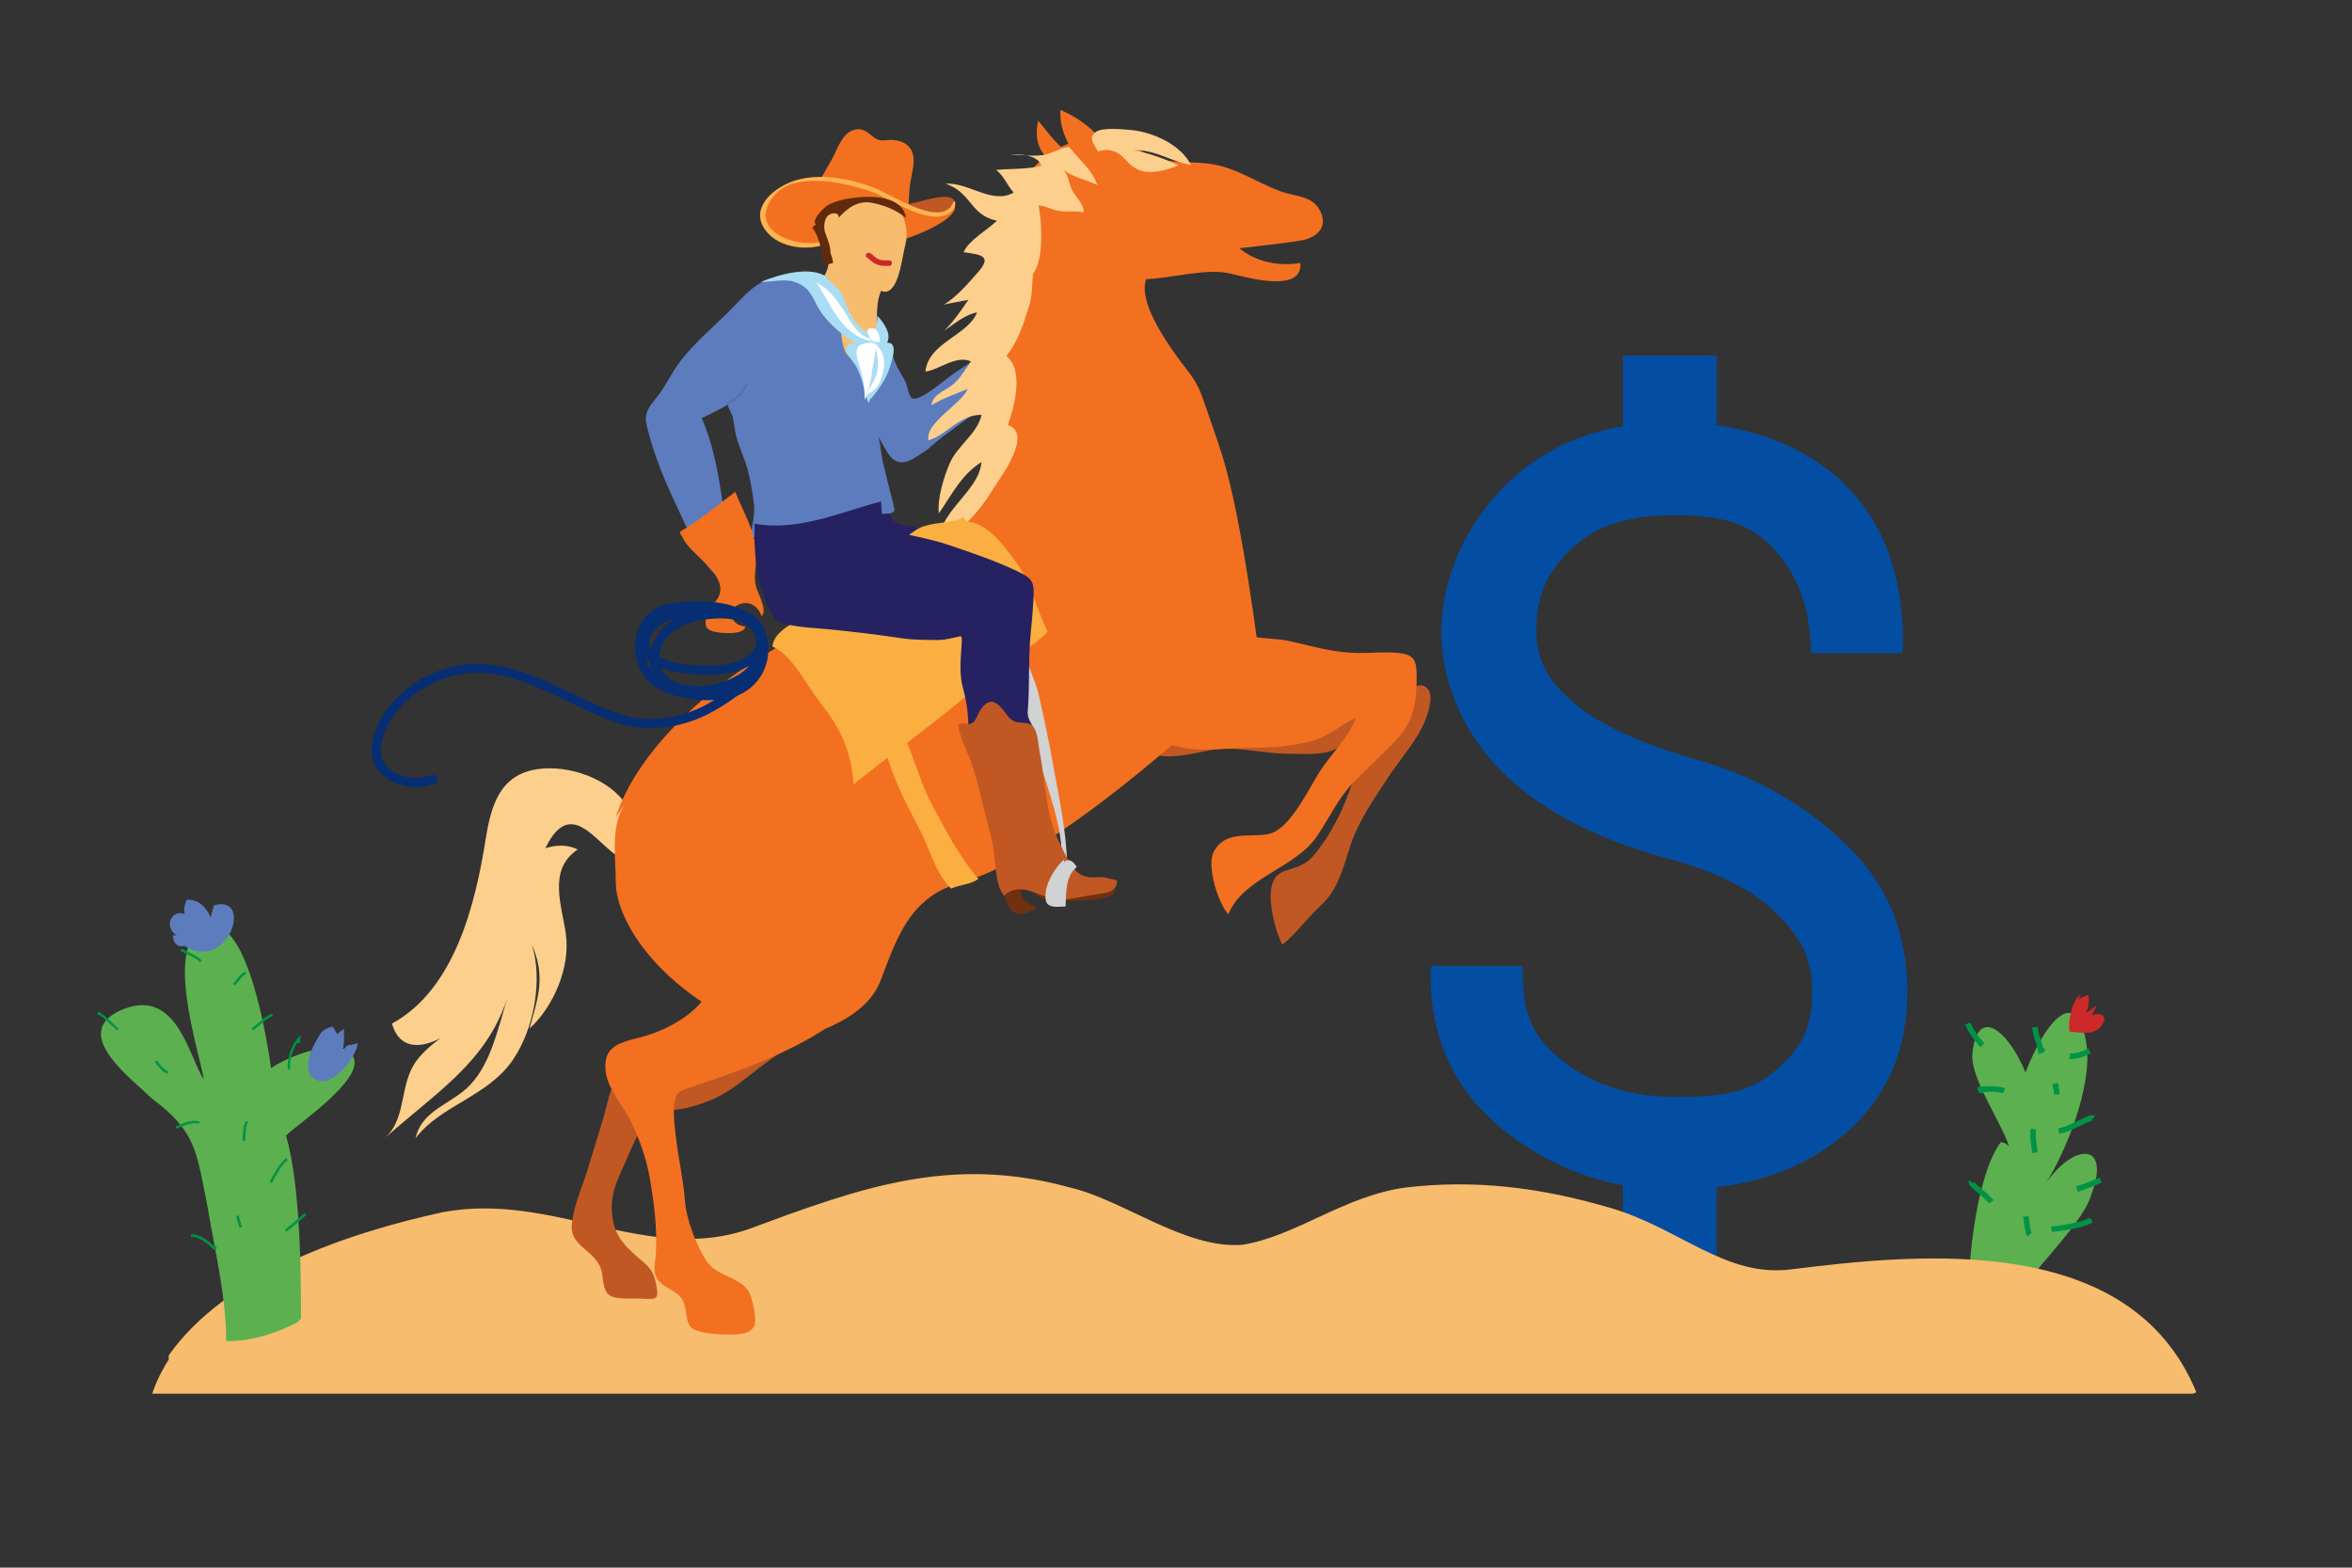 <?xml version="1.0" encoding="utf-8"?>
<!-- Generator: Adobe Illustrator 24.1.2, SVG Export Plug-In . SVG Version: 6.00 Build 0)  -->
<svg version="1.1" id="Слой_1" xmlns="http://www.w3.org/2000/svg" xmlns:xlink="http://www.w3.org/1999/xlink" x="0px" y="0px"
	 viewBox="0 0 425.2 283.46" style="enable-background:new 0 0 425.2 283.46;" xml:space="preserve">
<rect x="0" y="0" width="425.2" height="283.46" fill="#333333" stroke="none"/>
<style type="text/css">
	.st0{fill:#5CB050;}
	.st1{fill:#034EA2;}
	.st2{fill:#F7BC6D;}
	.st3{fill:#FCCF8C;}
	.st4{fill:#C15823;}
	.st5{fill:#262261;}
	.st6{fill:#F37021;}
	.st7{fill:#FFB452;}
	.st8{fill:#602B0D;}
	.st9{fill:none;stroke:#CC2929;stroke-linecap:round;stroke-miterlimit:10;}
	.st10{fill:none;}
	.st11{fill:#5D7CBE;}
	.st12{fill:#703111;}
	.st13{fill:#FAAF40;}
	.st14{fill:#D0D2D3;}
	.st15{fill:#A8DDF3;}
	.st16{fill:#FFFFFF;}
	.st17{fill:#072E72;}
	.st18{fill:#009345;}
	.st19{fill:none;stroke:#009345;stroke-miterlimit:10;}
	.st20{fill:#CC2929;}
</style>
<g>
	<g>
		<path class="st0" d="M355.8,235.4c0-7.41,1.48-22.96,5.92-28.88c0.74,0,1.48,0.74,1.48,0.74l0,0c-1.48-4.44-6.66-11.85-6.66-16.29
			c0.74-9.63,6.66-4.44,9.63,2.96c3.7-9.63,9.63-16.29,11.11-4.44c0.74,7.41-3.7,18.51-7.41,24.44c5.18-7.41,11.85-7.41,8.15,2.22
			c-1.48,5.18-11.11,14.07-14.07,19.25c-2.22-2.22-5.92-2.96-7.41-4.44"/>
	</g>
	<path class="st1" d="M335.13,154.12c-6.46-6.79-15.87-13.23-28.25-16.72c-10.27-2.94-17.7-6.35-22.27-10.24
		c-4.57-3.89-6.86-7.44-6.86-13.26c0-6.55,2.11-10.57,6.33-14.64c4.22-4.07,10.29-6.1,18.2-6.1c8.5,0,13.73,1.13,18.28,5.96
		c4.55,4.83,6.82,11.17,6.82,19h16.46l0.16-0.55c0.27-10.59-2.11-21.18-9.72-29.2c-5.98-6.3-14.38-10.12-23.94-11.47V64.29h-16.94
		v12.78c-7.97,1.35-14.73,4.59-20.28,9.76c-7.5,6.99-12.55,17-12.55,27.42c0,9.95,4.77,19.49,11.74,26.05
		c6.97,6.57,16.67,11.54,29.1,14.91c10.27,2.8,16.14,6.25,20.17,10.36c4.04,4.1,6.05,7.91,6.05,13.99c0,6.57-2.34,10.49-7.02,14.32
		c-4.68,3.84-9.74,4.46-17.76,4.46c-8.18,0-15.04-2.23-20.58-6.71c-5.54-4.46-7.02-8.4-7.02-16.97h-16.46l-0.16,0.55
		c-0.27,12.12,4.1,21.8,13.11,29.06c6.51,5.24,13.73,8.57,21.65,10.03v14.19h16.94v-13.81c9.09-1.08,16.73-4.18,22.86-9.36
		c7.75-6.55,11.62-15.21,11.62-25.98C344.82,169.33,341.59,160.91,335.13,154.12z"/>
	<g>
		<path class="st2" d="M397.06,251.75c-11.85-28.88-49.62-25.18-73.31-22.22c-11.85,1.48-19.99-7.41-32.58-11.11
			c-12.59-3.7-24.44-5.18-37.03-3.7c-11.11,1.48-19.99,8.89-29.62,10.37c-10.37,0.74-21.48-8.15-31.1-10.37
			c-21.48-5.92-37.77,0-57.76,7.41c-18.51,6.66-35.55-6.67-55.54-2.96c-17.03,3.7-39.25,11.11-49.62,25.92v0.74
			c-1.41,2.24-2.38,4.29-2.97,6.17h368.93C396.66,251.92,396.86,251.84,397.06,251.75z"/>
	</g>
	<g>
		<path class="st3" d="M113.34,145.72c-3.04-4.88-10.43-7.44-16.06-6.66c-6.97,0.96-8.52,6.68-9.49,12.74
			c-1.83,11.47-5.5,27.06-16.93,33.28c2.28,8.03,11.86,1.73,14.62-2.39c-2.95,3.57-7.39,5.39-10.13,9.04
			c-3.27,4.35-1.71,10.35-5.74,14.03c9.35-8.36,18.18-13.55,22.07-25.17c-1.55,5.06-2.87,11.44-6.56,15.45
			c-3.33,3.63-8.82,4.51-9.99,9.76c4.61-6.03,13.08-7.5,17.62-14.2c3.76-5.54,5.44-14.32,3.4-20.81c2.53,5.85,1.14,9.52-0.43,15.2
			c4.31-3.92,7.4-10.98,6.58-17.05c-0.69-5.17-3.35-11.7,2.14-15.33c-1.89-0.98-4.04-0.81-5.85-0.24
			c5.46-11.25,10.78,3.02,15.76,2.21C114.5,152.26,114.58,148.34,113.34,145.72"/>
		<path class="st4" d="M253.34,125.25c1.76-0.47,3.58-2.43,4.91-0.49c1.01,1.46-0.34,5.04-0.97,6.36c-1.69,3.52-4.48,6.56-6.64,9.9
			c-2.4,3.71-5.01,7.41-6.42,11.6c-1.31,3.92-2.2,8.09-5.32,10.98c-2.36,2.19-4.72,5.34-7.06,7.22c-1.36-2.48-2.77-8.33-1.8-11.08
			c0.68-1.92,1.9-2.14,3.65-2.72c2.03-0.67,2.92-1.18,4.37-3.03c4.36-5.57,7.45-13.57,8.04-20.41c-2.05,0.01-3.95,1.87-6.04,2.38
			c-2.19,0.53-4.62,0.34-6.91,0.34c-4.66,0-8.75-1.26-13.26-0.82c-2.53,0.25-11.5,3.1-12.46-0.56c-0.88-3.36,5.5-6.74,7.69-7.8
			c4.94-2.39,10.55-3.77,15.82-5.4c5.34-1.66,8.89-0.53,14.04-0.07c2.47,0.22,10.19-0.88,10.57,2.49"/>
		<path class="st4" d="M156.16,176.26c-3.51,7.01-11.21,11.12-17.86,16.03c-2.96,2.18-5.59,4.63-8.93,6.24
			c-1.67,0.8-3.32,1.31-5.11,1.78c-1.55,0.4-4.17,0.39-5.6,1.17c-2.95,1.59-4.45,6.16-5.67,8.81c-1.66,3.61-2.85,6.15-2.23,10.07
			c0.55,3.5,2.57,5.32,5.43,7.74c1.58,1.33,2.08,2.28,2.42,4.11c0.52,2.77,0.22,2.78-2.75,2.61c-1.64-0.09-4.59,0.26-5.81-0.71
			c-1.14-0.9-0.99-3.41-1.39-4.63c-1.11-3.35-5.5-4.14-5.3-7.79c0.18-3.32,1.89-7.01,2.86-10.19c1-3.28,2.04-6.53,3-9.85
			c0.94-3.25,1.07-6.45,4.59-8.52c5.46-3.21,11.67-5.02,17.04-8.42c6.2-3.93,10.52-9.1,17.61-12.07c2.35-0.98,3.7-1.54,5.73,0.22
			c1.19,1.03,2.84,3.25,1.47,4.51"/>
		<path class="st5" d="M158.26,93.61c0.68-0.52,1.27-1.26,1.94-1.81c0.57,0.66,0.84,1.91,1.48,2.51c0.64,0.61,1.82,0.66,2.66,0.82
			c2,0.38,4.1,0.5,6.07,0.99c-1.74,2.22-4.27,2.08-6.76,1.5c-2.11-0.49-5.66-1.66-5.53-3.88"/>
		<path class="st5" d="M159.49,95.51c0-0.05,0-0.09,0.01-0.13c-0.13-0.05-0.27-0.09-0.4-0.14
			C159.05,95.25,159.51,95.54,159.49,95.51z"/>
		<path class="st2" d="M148.44,40.39c-0.16,2.59,1.5,4.42,1.38,6.91c-0.09,2.04-1.34,3.54-2.79,4.98
			c2.66,4.09,2.69,15.91,9.16,16.83c0.78-2.32,1.86-4.98,2.2-7.42c0.44-3.12-0.34-6.18,0.89-9.1c2.95,1.29,3.75-5.51,4.14-7.22
			c0.83-3.71,1.42-6.41-0.54-9.74c-2.05-3.48-5.65-2.53-8.98-1.65c-4.37,1.16-5.03,3.07-5.47,7.25"/>
		<path class="st4" d="M163.51,37.35c2.28,2.32,6.23,2.11,8.96,0.81c1.81-5.45-8.09-0.39-10.01-1.23c0.43,0.25,0.95,0.6,1.33,0.84"
			/>
		<path class="st6" d="M172.61,37.37c-0.83,0.08-1.29,0.94-2.08,1.19c-0.75,0.23-2.37,0.17-3.15,0.04
			c-1.61-0.28-3.84-1.49-5.12-2.53c-1.98-1.61-3.39-3.03-5.97-3.74c-2.89-0.79-5.5-0.55-8.43-0.23c-4.34,0.47-12.12,3.24-9.47,8.98
			c0.91,1.97,3.48,2.81,5.36,3.28c1.21,0.3,2.1,0.23,3.32,0.17c1.5-0.07,2.02-0.21,1.41-1.83c-0.41-1.09-1.28-1.57-0.86-2.88
			c0.26-0.8,0.97-1.56,1.66-2.07c1.8-1.34,4.17-1.65,6.36-1.66c2-0.01,4.76,0.38,6.39,1.62c1.7,1.29,1.83,3.42,1.93,5.41
			C173.46,39.67,172.61,37.37,172.61,37.37"/>
		<path class="st6" d="M146.92,35.14c0.93-2.04,2.36-4.34,3.49-6.36c0.97-1.74,1.75-4.55,3.84-5.26c1.29-0.44,2.12,0.03,3.08,0.8
			c1.24,1,1.44,1.17,3.14,1.01c2.39-0.21,4.66,0.82,4.7,3.59c0.02,1.65-0.55,3.33-0.72,4.97c-0.16,1.61-0.16,3.19-0.27,4.82
			c-1.23-0.73-2.55-1.35-3.88-1.89c-1.4-0.57-2.56-1.58-3.97-2.08c-1.51-0.53-3.2-0.41-4.84-0.28c-1.54,0.13-3.48,0.94-4.98,0.38"/>
		<g>
			<path class="st7" d="M172.55,36.37c-0.09,0.05-0.17,0.11-0.2,0.19c-1.94,4.85-10.97-1.25-13.99-2.47
				c-4.51-1.81-10.77-3.03-15.44-1.16c-3.53,1.42-7.4,4.93-4.49,8.77c2.46,3.25,7.81,3.77,11.31,2.27c0.68-0.29,0.07-0.73-0.44-0.51
				c-3.94,1.68-13.35-0.95-10.28-6.73c3.31-6.23,13.1-3.83,18.29-2.16c3.48,1.12,12.22,7.64,15.31,2.93
				C172.62,37.08,172.82,36.69,172.55,36.37z"/>
		</g>
		<path class="st8" d="M148.27,40.67c0.31,2.35,2.04,4.59,2.35,6.86c-0.47,0.2-1.13,0.29-1.61,0.29c-0.61-2.34-0.61-4.54-2.14-6.6
			c0.37-0.68,0.92-0.78,1.75-0.83"/>
		<path class="st8" d="M148.17,40.81c-2.38-0.23,0.72-3.29,1.52-3.73c1.62-0.89,3.48-1.18,5.26-1.38c3.03-0.33,8.35-0.11,8.82,3.7
			c-1.72-1.43-3.93-2.32-6.2-2.74c-2.43-0.45-4.35,0.92-5.95,2.71c0.07-1.11-1.36-0.9-1.94-0.37c-0.62,0.57-0.73,1.68-0.65,2.46
			c0.11,1.1,2.14,4.61,0.38,4.74c-0.69-0.69-2.09-4.75-1.52-5.4"/>
		<path class="st9" d="M160.75,47.58c-0.95,0-1.57,0.05-2.38-0.38c-0.54-0.29-1.21-1.04-1.35-1.01"/>
		<path class="st10" d="M156.05,69.56c-0.8-3.03-1.31-5.95,1.91-7.72c-0.7,1.45-1.87,2.43-2.05,4.13c-0.16,1.52,0.68,3.03,0,4.42"/>
		<path class="st11" d="M143.52,50.81c-0.37,0.07-0.71,0.2-1.02,0.39L143.52,50.81z"/>
		<path class="st11" d="M135.05,69.32c-1.14,1.73-1.61,2.62-3.58,3.39c0.01,0.15,0.04,0.3,0.08,0.45
			C133.25,72.12,134.74,70.84,135.05,69.32z"/>
		<path class="st11" d="M180.47,65.57c-0.41-0.88-0.41-1.89-0.96-2.68c-2.68,1.85-5.63,3.53-8.26,5.53c-1.06,0.8-5.26,4.34-6.4,3.56
			c-0.58-0.4-0.81-2.17-1.1-2.82c-0.46-1.01-1.18-1.98-1.66-3.02c-0.95-2.05-1.49-5.02-3.04-6.68c-0.18-0.19-0.36-0.54-0.49-0.7
			c-0.23,1.87-1.69,6.79-4.18,6.22c-2.38-0.54-2.2-4.85-2.6-6.66c-0.5-2.29-1.3-4.28-3.06-5.86c-1.24-1.11-3.45-2-5.2-1.64
			l-1.02,0.39c0.31-0.19,0.66-0.32,1.02-0.39l0.08-0.03c-1.43-0.97-4.61-0.52-6.05,0.32c-1.93,1.13-3.35,2.71-4.91,4.33
			c-3.18,3.31-6.8,6.18-9.64,9.86c-1.46,1.89-2.44,4.08-3.84,5.98c-1.44,1.95-2.88,3.06-2.24,5.68c1.14,4.68,2.71,8.7,4.8,13.23
			c1.1,2.38,2.25,4.85,3.32,7.12c1,2.12,2.45,4.94,4.19,6.49c0.03-0.1-0.02-0.24,0.01-0.35c0.89-0.35,1.42-1.28,2.32-1.7
			c0.34-0.16,0.65-0.27,0.95-0.37c-1.99-8.42-2.16-17.76-5.61-25.69c-0.07,0-0.13-0.01-0.2,0c0.05-0.03,0.11-0.06,0.16-0.08
			c-0.09-0.21-0.18-0.43-0.28-0.64c0.1,0.21,0.18,0.43,0.28,0.64c1.13-0.59,3-1.4,4.67-2.43c-0.04-0.15-0.07-0.3-0.08-0.45
			c1.97-0.77,2.44-1.65,3.58-3.39c-0.3,1.52-1.8,2.79-3.5,3.84c0.21,0.78,0.79,1.55,0.97,2.37c0.23,1.08,0.32,2.19,0.58,3.26
			c0.5,2.08,1.52,3.96,2.05,5.97c0.54,2.08,0.94,4.26,1.17,6.4c0.22,2.01-0.38,4.18-0.7,6.1c3.21-0.82,6.8-1.22,10.17-1.83
			c3.67-0.67,7.28-1.73,10.92-2.17c0.45-0.05,1.09-0.08,1.55-0.22c0.99-0.3,3.23,0.14,3.46-0.83c0.09-0.38-2.05-7.84-2.34-10.02
			c-0.14-1.03-0.27-2.23-0.57-3.22c0.83,1.22,1.77,3.78,3.19,4.36c1.77,0.73,3.01-0.32,5.65-2.03c2.38-2.2,4.17-3.32,6.76-5.27
			c2.63-1.98,4.89-3.51,7.47-5.53C181.49,69.78,180.85,66.37,180.47,65.57z"/>
		<path class="st6" d="M123.01,96.1c3.46-2.01,6.74-4.8,9.92-7.17c1.45,3.8,3.54,6.82,3.77,11.04c0.11,1.96-0.46,3.98-0.11,5.78
			c0.26,1.37,2.27,4.5,1.1,5.68c-0.64-2-2.63-3.09-4.55-1.89c-2.04,1.28-0.4,3.75,1.6,3.72c-0.1,1.65-4.65,1.26-5.78,0.92
			c-1.44-0.43-1.45-0.96-1.38-2.33c0.07-1.41,0.43-1.73,1.42-2.72c3.52-3.51-1.38-7.03-3.92-9.68c-0.52-0.54-0.97-1.05-1.37-1.69
			c-0.31-0.5-0.65-1.38-0.83-1.24"/>
		<path class="st12" d="M180.6,160.46c1.24,1.1,1.16,2.88,2.17,4.06c1.22,1.42,3.18,0.53,4.76-0.38c-1.33-0.66-3.28-1.42-2.85-3.29
			c1.54-0.35,2.45,1.05,3.7,1.58c1.37,0.58,3.2,0.5,4.76,0.42c1.71-0.09,8.94,0.16,8.44-2.19c-3.51,0.73-7.36,0.9-11.03,1.08
			c-2,0.1-3.53-0.22-5.34-0.92c-1.08-0.42-4.38-1.93-4.8-0.37"/>
		<path class="st6" d="M111.31,147.74c3.68-11.39,15.58-22.31,25.43-28.38c11.01-6.78,22.56-14.61,33.17-22.5
			c4.54-3.37,8.25-6.29,9.96-11.77c1.92-6.13-0.26-11.4-0.01-17.7c0.25-6.19,0.99-12.37,1.86-18.43c0.85-5.89,1.37-13.45,5.05-18.45
			c3.1-4.21,10.02-6.44,15.12-5.43c2.45,0.49,4.11,2.37,6.35,3.24c2.67,1.03,5.48,0.96,8.48,1.11c6.34,0.3,9.38,3.2,15.03,5.25
			c2.08,0.75,5.24,0.75,6.62,2.95c1.97,3.12-0.05,5.23-2.86,5.8c-2.04,0.41-11.44,1.46-11.44,1.46s3.98,3.8,11.01,2.66
			c0.53,5.71-10.41,2.41-12.92,1.86c-4.1-0.89-10.19,0.84-14.97,1.08c-1.36,3.96,3.23,10.7,5.57,13.96
			c1.99,2.78,3.46,4.08,4.61,7.36c1.21,3.45,2.4,6.86,3.51,10.31c3.79,11.81,6.92,37.95,6.92,37.95s-33.97,33.91-53.93,39.46
			c-9.21,2.56-11.58,9.56-14.64,17.69c-2.51,6.67-11.07,9.66-17.71,11.14c-22.19-7.83-30.2-21.9-30.2-28.84
			c0-4.68-1.05-10.46,1.84-14.36"/>
		<path class="st6" d="M200.51,27.58c-1.65-3.49-5.25-6.18-8.79-7.7c-0.23,3.1,1.08,5.89,2.85,8.38c-2.84-0.91-5.02-4.24-6.89-6.46
			c-2.19,10,10.55,10.44,15.41,7.62"/>
		<path class="st6" d="M120.5,163.55c1.48,3.1,2.76,6.21,4.76,9.23c1.97,2.97,4.25,5.05,1.53,8.39c-2.16,2.66-6.13,4.9-9.61,5.99
			c-4.05,1.27-8,1.3-7.74,6.08c0.19,3.5,3.1,6.41,4.63,9.57c1.59,3.28,2.78,6.71,3.39,10.16c0.77,4.41,1.39,9.15,1.11,13.7
			c-0.13,2.05-0.81,3.72,0.84,5.27c1.35,1.26,2.89,1.45,3.93,3.02c0.92,1.39,0.46,3.99,1.64,5.12c0.95,0.9,4.42,1.2,5.76,1.21
			c2.03,0.02,4.53,0.23,5.54-1.39c0.69-1.11-0.22-4.46-0.57-5.57c-1.08-3.48-6.08-3.23-8.09-6.45c-1.81-2.88-3.56-7.54-3.79-10.73
			c-0.3-3.99-1.2-7.68-1.65-11.61c-0.21-1.83-0.93-6.58,0.53-8.05c1.32-1.32,33.86-8.76,36.24-23.73c1.97-1.94,4.82-7.12,4.12-9.76
			c-0.82-3.1-10.44-1.54-13.82-1.61c-3.1-0.06-5.66-1.24-8.5-2.11c-3.01-0.92-5.49-0.65-8.63-0.28c-1.97,0.23-12.13,0.61-11.06,3.54
			"/>
		<path class="st6" d="M221.55,112.81c1.52,2.88,8.22,2.39,11.32,3.06c4.62,0.99,8.07,2.2,13.01,2.2c2.27,0,4.65-0.22,6.91,0
			c2.94,0.28,3.33,1.36,3.32,4.42c-0.02,4.5-0.49,7.93-3.66,11.27c-2.49,2.63-5.19,5.03-7.67,7.6c-2.88,2.98-4.34,6.32-6.57,9.68
			c-4.01,6.04-13.28,7.45-16.16,14.27c-1.76-1.87-3.96-8.7-2.65-11.24c2.38-4.61,8-2.09,11.01-3.65c3.26-1.69,6.12-7.54,7.94-10.53
			c2.05-3.37,5.53-6.5,6.78-10.17c0.1-0.11,0.1-0.1,0.02,0.02c-3.06,1.45-5,3.55-8.39,4.35c-3.43,0.81-6.55,1.12-10.23,1.12
			c-3.58,0-6.9,0.46-10.5,0.28c-1.83-0.1-3.49-0.74-5.25-0.84c-2.04-0.11-3.79,0.62-5.77,0.52c0.33-2.01,2.65-3.98,3.83-5.68
			c1.79-2.56,3.38-5.02,5.53-7.33c2.66-2.84,5.11-6.55,8.02-9.06"/>
		<path class="st3" d="M199.59,27.12c3.48-0.12,3.51,2.33,6.14,3.54c2.18,1.01,5.3,0.11,7.33-0.78c-2.88-1.31-5.05-2.07-8.13-2.76
			c4.18,0,6.54,2.03,10.38,2.72c-1.85-3.71-6.9-5.94-10.74-6.32c-1.52-0.15-5.13-0.5-6.36,0.28c-1.65,1.04-0.36,2.34,0.28,3.59"/>
		<path class="st3" d="M193.78,27.12c1.71,2.22,3.62,3.53,4.58,6.33c-2.03-1.02-4.28-1.3-6.13-2.76c1.05,1.12,0.92,2.37,1.55,3.61
			c0.77,1.5,2,2.29,2.18,4.13c-1.25-0.35-2.71-0.09-4.11-0.24c-1.74-0.19-2.6-0.93-4.1-1.06c0.63,3.15,1.21,11.56-1.96,13.24
			c-2.05,1.09-4.69,1.25-6.92,2.47c-2.78,1.53-5.23,1.52-8.2,2.24c2.4-1.54,4.18-3.65,6.05-5.76c2.64-2.98,0.93-3.24-2.51-3.72
			c0.86-2.12,4.32-4.03,6.02-5.7c-4.85-0.95-4.58-5.12-9.29-6.69c4.16-0.28,8.48,3.85,12.31,1.6c-1.14-1.25-1.78-3.06-3.18-4.09
			c2.22-0.22,6.29-0.09,8.17-0.81c-0.58-1.95-4.32-2.14-5.54-1.94c1.91,0,4.26,0.38,6.13,0.01c1.55-0.31,3.14-1.4,4.42-1.39"/>
		<path class="st3" d="M187.98,43.71c-1.73,2.34-0.93,8.44-1.87,11.4c-1.13,3.56-1.9,6.29-4.17,9.27c3.3,2.61,1.35,9.39,0.27,12.46
			c4.72,1.68-1.59,9.79-2.86,11.88c-2.53,4.16-5.55,7.04-9.56,9.99c-0.69-6,7.2-9.65,7.64-15.15c-3.63,2.23-5.39,5.95-7.71,9.28
			c-0.28-2.81,0.93-6.61,1.95-9.01c1.39-3.27,4.99-5.33,5.78-8.82c-3.94-0.06-6.3,3.65-9.6,4.62c-0.68-3.15,5.79-6.39,7.11-9.31
			c-1.87,0.79-4.78,1.79-6.54,2.96c0.08-2,2.71-2.7,4.04-3.91c1.3-1.19,2.09-2.67,3.07-4.02c-2.76-1.18-5.59,1.46-8.23,1.84
			c0.51-5.24,7.74-6.55,9.33-10.69c-2.09,0.32-4.14,2.09-5.95,3.31c3.3-3.23,5.13-7.38,8.18-10.61c1.68-1.78,3.08-3.1,4.5-5.12
			c2.12-3.02,1.47-1.32,3.74,0.44c0.39-0.49,1.56-1.45,1.45-1.34"/>
		<path class="st13" d="M174.71,94.3c3.78,0.12,7.04,4.68,9.05,7.47c2.78,3.84,3.6,8.41,5.63,12.43c-2.41,2.58-5.6,4.14-8.33,6.36
			c-3.25,2.64-6.4,5.38-9.67,8c-5.58,4.47-11.5,8.8-17.08,13.25c-0.43-6.05-2.33-10.12-6.14-14.91c-2.33-2.93-4.93-8.48-8.52-9.99
			c0.2-2.98,4.67-4.61,6.86-6.24c3.38-2.52,6.46-5.62,9.94-8.15c3-2.18,6.01-4.55,9.06-6.64c2.54-1.74,6.97-1.04,8.65-2.42"/>
		<path class="st13" d="M160.33,136.59c1.37,4.61,3.6,9,5.87,13.27c1.85,3.49,2.87,8,5.75,10.82c1.64-0.77,3.32-0.65,4.93-1.76
			c-3.55-4.13-6.04-8.99-8.6-13.82c-2.17-4.11-3.28-9.38-5.45-12.97C161.75,133.34,160.69,135.03,160.33,136.59"/>
		<path class="st14" d="M185.49,117.8c0.12,2.45,1.7,5.23,2.27,7.73c0.97,4.24,1.87,8.52,2.63,12.79
			c1.03,5.78,2.43,12.11,2.51,17.87c-0.36,0.03-0.67,0.02-1.02,0c0.54-6.18-2.59-13.58-4.13-19.37c-1.58-5.98-3.04-12.16-4.44-18.13
			c0.81-0.45,1.58-0.82,2.45-1.16"/>
		<path class="st5" d="M183.89,103.28c-4.1-1.95-8.16-3.31-12.45-4.76c-3.92-1.33-8.13-1.81-11.93-3.14c0,0.05,0,0.09-0.01,0.13
			c0.02,0.02-0.44-0.26-0.4-0.27c0.13,0.05,0.27,0.09,0.4,0.14c0.13-1.62-0.18-3.11-0.21-4.71c-7.09,1.83-14.91,5.46-22.86,4.02
			c-0.19,6.05,0.46,12.61,3.88,17.55c2.94,1.25,6.46,1.23,9.56,1.55c4.42,0.45,8.83,0.96,13.05,1.6c2.25,0.34,4.51,0.32,6.85,0.33
			c1.2,0,2.53-0.42,3.83-0.67c0.86-0.17-0.65,5.22,0.47,9.3c0.9,3.28,0.98,5.29,1.05,8.74c2.6,0.13,9.48-0.4,12.03-0.28
			c-0.1-1.67-1.51-2.47-1.36-4.13c0.39-4.4,0.09-9.49,0.51-13.8c0.23-2.29,0.44-4.67,0.55-6.91
			C187,105.06,186.51,104.53,183.89,103.28z"/>
		<path class="st4" d="M173.23,130.42c-0.11,2.47,1.79,5.62,2.53,7.92c0.87,2.68,1.47,5.27,2.11,7.92c0.64,2.64,1.51,5.36,1.84,8.07
			c0.29,2.32,0.32,5.79,1.8,7.62c3.32-3.07,6.87,0.95,10.5,0.72c1.98-0.13,3.94-0.62,5.91-0.91c1.75-0.26,4.1-0.35,4.02-2.56
			c-1.25-0.29-2.39-0.7-3.66-0.58c-1.35,0.13-2.83-0.12-3.73-1.11c-1.46-1.58-2.1-3.31-3.05-5.2c-2.53-5.06-2.47-10.96-3.55-16.36
			c-0.31-1.53-0.3-4.21-1.65-4.97c-0.83-0.47-2.01-0.12-2.94-0.56c-1.03-0.48-1.28-1.18-1.99-2.04c-1.45-1.77-2.59-2.14-4.05-0.13
			c-0.49,0.67-0.85,2.09-1.56,2.5c-0.9,0.53-1.8-0.39-2.54,0.4"/>
		<path class="st14" d="M192.4,155.39c-1.52,1.29-3.06,3.83-3.33,5.8c-0.42,3.04,1.05,2.83,3.57,2.72c0.14-2.48-0.09-5.4,2.01-7.14
			c-0.59-1.1-1.63-1.67-2.25-0.84"/>
		<path class="st15" d="M149.7,50.27c-2.93-2.43-9.07-0.58-12.13,0.7c2.04,0.07,4-0.64,6.04-0.01c2.18,0.68,2.97,2,3.87,3.86
			c1.56,3.22,4.56,5.63,7.66,7.62c-0.93-0.48-2.14-0.56-2.17,0.68c-0.02,0.94,1.28,2.23,1.75,3.04c1.24,2.16,1.49,4.52,2.26,6.72
			c1.7-3.1,2.07-7.2-1.13-9.75c1.25,1.32,2.21,2.77,2.32,4.55c0.1,1.61-0.67,2.91-0.71,4.41c1.27-1.48,2.78-3.64,3.35-5.52
			c0.29-0.93,1.81-4.92-0.51-4.55c1.03-1.49-0.56-3.75-1.7-4.94c0.01,1.17-0.09,3.33-1.92,2.9c-1.17-0.28-2.5-2.46-3.01-3.36
			c-0.74-1.32-1.02-2.86-1.93-4.12c-0.52-0.71-2.3-2.07-2.34-2.38"/>
		<path class="st16" d="M157.57,61.26c-2.33-0.26-3.82-3.18-4.94-4.98c-1.33-2.13-2.79-3.98-5.03-5.2
			c2.63,3.97,4.61,9.67,9.95,10.58c-0.27-0.62-1.52-2.42,0.16-2.34c0.97,0.05,1.43,1.69,1.36,2.47c-0.59,0.1-1.35,0.06-1.5-0.39"/>
		<path class="st16" d="M157.84,61.96c-0.89,0-2.34,0.15-2.76,0.83c-0.56,0.91,0.03,2.54,0.31,3.42c0.69,2.14,0.93,3.85,0.93,6.13
			c0.63-1.62,1.21-3.53,1.38-5.55c0.09-1.02,1.21-4.31,0-4.7"/>
		<path class="st16" d="M156.46,72.18c0.29-1.85,2-3.4,2.21-5.39c0.18-1.71-0.15-3.42-0.82-4.93c1.91,1.4,2.38,3.42,1.74,5.62
			c-0.26,0.9-0.55,1.92-1.17,2.66c-0.51,0.61-1.89,1.15-1.97,1.63"/>
		<g>
			<path class="st17" d="M126.75,109.55l-0.04,0c-1.74,0-3.9,0.21-5.88,0.89c-0.99,0.34-1.93,0.8-2.75,1.42
				c-0.82,0.63-1.51,1.43-1.93,2.43c-0.29,0.68-0.44,1.34-0.44,1.97c0,0.93,0.33,1.77,0.85,2.43c0.78,1,1.93,1.65,3.14,2.13
				c1.21,0.47,2.49,0.75,3.6,0.89c1.34,0.17,2.89,0.3,4.49,0.3c1.41,0,2.86-0.1,4.23-0.38c1.38-0.28,2.69-0.74,3.81-1.48
				c0.85-0.56,1.5-1.21,1.95-1.93c0.45-0.72,0.68-1.5,0.68-2.29c0-0.91-0.31-1.8-0.85-2.59c-0.55-0.79-1.33-1.49-2.32-2.07
				c-1.44-0.83-3.26-1.13-5.16-1.13c-1.46,0-2.96,0.19-4.35,0.5c-1.39,0.31-2.66,0.75-3.68,1.28c-1.39,0.73-2.54,1.8-3.35,3.04
				c-0.81,1.24-1.28,2.66-1.28,4.09c0,1.13,0.3,2.26,0.96,3.27c0.66,1.01,1.66,1.88,3.01,2.51c1.3,0.61,2.86,0.88,4.52,0.88
				c2.75,0,5.76-0.74,8.18-2.17c1.2-0.71,2.26-1.6,3.03-2.69c0.77-1.08,1.25-2.36,1.26-3.78v0v-0.08c0-1.64-0.42-3.03-1.17-4.15
				c-0.56-0.84-1.29-1.52-2.12-2.06c-1.25-0.81-2.71-1.32-4.25-1.63c-1.54-0.31-3.15-0.43-4.69-0.43c-1.96,0-3.81,0.19-5.27,0.42
				c-1.99,0.32-3.56,1.38-4.58,2.81c-1.02,1.43-1.53,3.19-1.53,4.99c0,2.08,0.68,4.22,2.1,5.91c1.15,1.36,2.91,2.26,4.88,2.87
				c1.97,0.6,4.17,0.88,6.22,0.88c1.89,0,3.65-0.24,5.04-0.74c1.82-0.67,3.29-1.85,4.29-3.32c1-1.47,1.55-3.24,1.55-5.06
				c0-0.96-0.15-1.93-0.46-2.89c-0.26-0.8-0.62-1.59-1.15-2.28c-0.53-0.69-1.24-1.29-2.14-1.64c-0.78-0.3-1.58-0.34-2.25-0.42
				c-0.34-0.04-0.65-0.08-0.89-0.14c-0.25-0.06-0.43-0.14-0.55-0.22l-0.97,1.35c0.36,0.26,0.75,0.39,1.12,0.49
				c0.57,0.14,1.13,0.17,1.64,0.23c0.51,0.05,0.97,0.12,1.29,0.25c0.59,0.24,1.05,0.61,1.44,1.11c0.38,0.5,0.68,1.11,0.89,1.78
				c0.26,0.79,0.38,1.59,0.38,2.38c0,1.5-0.45,2.93-1.26,4.13c-0.82,1.2-2,2.15-3.49,2.7c-1.11,0.41-2.73,0.64-4.47,0.64
				c-1.9,0-3.96-0.27-5.74-0.81c-1.79-0.54-3.28-1.36-4.09-2.34c-1.14-1.36-1.71-3.13-1.71-4.85c0-1.48,0.42-2.92,1.22-4.02
				c0.8-1.1,1.94-1.88,3.5-2.14c1.37-0.22,3.15-0.4,5-0.4c2.6,0,5.34,0.36,7.33,1.38c1,0.51,1.8,1.16,2.35,2
				c0.55,0.84,0.89,1.87,0.89,3.23v0.07v0c-0.01,1.06-0.35,1.98-0.95,2.83c-0.9,1.27-2.43,2.33-4.21,3.05
				c-1.78,0.72-3.81,1.11-5.64,1.11c-1.47,0-2.82-0.25-3.81-0.72c-1.11-0.53-1.86-1.2-2.33-1.92c-0.47-0.73-0.69-1.52-0.69-2.36
				c0-1.06,0.36-2.18,1.01-3.19c0.65-1,1.6-1.89,2.73-2.47c0.84-0.44,2-0.84,3.28-1.13c1.28-0.29,2.67-0.46,3.99-0.46
				c1.71-0.01,3.29,0.3,4.32,0.91c0.81,0.47,1.41,1.02,1.79,1.58c0.38,0.56,0.56,1.11,0.56,1.65c0,0.47-0.13,0.94-0.43,1.42
				c-0.3,0.48-0.77,0.97-1.45,1.42c-0.88,0.58-1.99,0.99-3.22,1.24c-1.23,0.25-2.57,0.35-3.9,0.35c-1.51,0-3-0.13-4.29-0.29
				c-1.32-0.16-2.96-0.57-4.19-1.24c-0.61-0.33-1.12-0.73-1.44-1.15c-0.33-0.43-0.5-0.87-0.5-1.41c0-0.37,0.08-0.8,0.3-1.31
				c0.3-0.7,0.78-1.28,1.42-1.77c0.95-0.73,2.25-1.24,3.61-1.55c1.37-0.31,2.8-0.42,4-0.42v-0.59l-0.02,0.59l0.02,0v-0.59
				l-0.02,0.59L126.75,109.55L126.75,109.55z"/>
			<path class="st17" d="M136.14,119.85c-0.44,1.4-1.6,2.77-3.04,3.98c-1.44,1.21-3.12,2.25-4.51,3.08
				c-3.36,1.99-7.09,3.08-10.85,3.08c-2.3,0-4.61-0.4-6.86-1.26c-3.91-1.48-7.81-3.62-11.86-5.41c-4.05-1.79-8.25-3.25-12.8-3.3
				c-0.06,0-0.11,0-0.18,0c-3.94,0-8.12,1.42-11.58,3.85c-3.45,2.43-6.19,5.89-7.08,10.03c-0.12,0.58-0.18,1.13-0.18,1.66
				c0,1.09,0.25,2.08,0.7,2.93c0.67,1.28,1.77,2.24,3.05,2.87c1.28,0.63,2.75,0.95,4.23,0.95c1.16,0,2.33-0.19,3.44-0.6
				c0.43-0.16,0.65-0.63,0.5-1.06c-0.16-0.43-0.63-0.65-1.06-0.5c-0.91,0.33-1.89,0.5-2.87,0.5c-1.66,0-3.29-0.48-4.44-1.36
				c-0.58-0.44-1.04-0.96-1.37-1.58c-0.32-0.62-0.51-1.33-0.51-2.16c0-0.41,0.05-0.85,0.15-1.32c0.77-3.63,3.22-6.78,6.41-9.02
				c3.19-2.24,7.1-3.55,10.63-3.55c0.05,0,0.1,0,0.16,0c4.19,0.04,8.18,1.4,12.14,3.16c3.96,1.75,7.88,3.9,11.94,5.45
				c2.44,0.93,4.96,1.37,7.45,1.37c4.08,0,8.11-1.18,11.7-3.31c1.41-0.84,3.17-1.92,4.73-3.23c1.56-1.32,2.95-2.87,3.55-4.75
				c0.14-0.44-0.1-0.9-0.54-1.04C136.74,119.17,136.27,119.41,136.14,119.85L136.14,119.85z"/>
		</g>
	</g>
	<g>
		<path class="st0" d="M54.41,238.44c0-7.44,0-23.66-2.7-33.12c2.03-2.03,14.2-10.14,12.17-14.2c-2.03-4.06-12.17,0-14.87,2.03
			c-0.68-4.73-4.06-26.36-10.82-25.69c-9.46,1.35-2.03,22.98-1.35,27.72c-2.7-4.06-4.73-16.22-14.2-12.84
			c-10.82,4.06,1.35,12.84,4.73,16.22c8.11,6.08,8.11,9.46,10.14,19.6c1.35,8.11,3.38,16.22,3.38,24.34c4.73,0,8.79-1.35,12.84-3.38
			"/>
		<path class="st18" d="M42.5,178.2c0.34-0.45,0.74-0.95,1.1-1.35c0.18-0.2,0.36-0.37,0.51-0.49c0.15-0.12,0.28-0.18,0.34-0.19
			l-0.06-0.45c-0.2,0.03-0.38,0.14-0.56,0.28c-0.54,0.43-1.17,1.24-1.69,1.91L42.5,178.2L42.5,178.2z"/>
		<path class="st18" d="M45.77,186.35c1.17-0.94,2.27-2.11,3.56-2.67l-0.18-0.41c-1.4,0.62-2.52,1.83-3.66,2.73L45.77,186.35
			L45.77,186.35z"/>
		<path class="st18" d="M32.61,171.95c0.54,0.27,1.3,0.6,1.99,0.96c0.69,0.35,1.31,0.75,1.53,1.07l0.36-0.26
			c-0.33-0.45-0.98-0.84-1.69-1.21c-0.71-0.37-1.47-0.7-2-0.96L32.61,171.95z"/>
		<path class="st18" d="M36.09,202.78c-0.27-0.09-0.55-0.13-0.85-0.13c-1.13,0-2.41,0.57-3.52,1.04l0.18,0.41
			c1.1-0.48,2.37-1.01,3.35-1.01c0.25,0,0.49,0.03,0.7,0.11L36.09,202.78L36.09,202.78z"/>
		<path class="st18" d="M28.01,191.99c0.51,0.88,1.34,1.74,2.19,2.19l0.21-0.4c-0.75-0.39-1.55-1.21-2.01-2.02L28.01,191.99
			L28.01,191.99z"/>
		<path class="st18" d="M49.13,213.92c0.36-0.69,0.9-1.66,1.45-2.5c0.28-0.42,0.55-0.8,0.81-1.08c0.25-0.29,0.49-0.48,0.62-0.52
			l-0.15-0.43c-0.28,0.1-0.53,0.33-0.81,0.65c-0.82,0.93-1.78,2.62-2.32,3.67L49.13,213.92z"/>
		<path class="st18" d="M42.7,219.86c0.06,0.36,0.21,0.87,0.34,1.32c0.07,0.22,0.13,0.42,0.18,0.57c0.02,0.07,0.04,0.13,0.06,0.18
			l0.02,0.05l0.01,0.02l0.01,0.01l0.02,0.03l0.38-0.24l-0.17,0.11l0.19-0.08l-0.01-0.03l-0.17,0.11l0.19-0.08l-0.1,0.04l0.1-0.04
			l0,0l-0.1,0.04l0.1-0.04c0-0.01-0.04-0.12-0.09-0.27c-0.15-0.45-0.41-1.33-0.49-1.78L42.7,219.86z"/>
		<path class="st18" d="M34.52,223.65l0.11,0c0.73,0,1.46,0.3,2.15,0.74c0.69,0.44,1.33,1.02,1.87,1.55l0.1,0.1l0.13-0.05
			c0.07-0.03,0.12-0.05,0.18-0.09c0.06-0.04,0.12-0.14,0.12-0.23c0-0.11-0.05-0.17-0.08-0.21c-0.09-0.12-0.16-0.19-0.17-0.27
			l-0.44,0.07c0.03,0.18,0.12,0.3,0.18,0.38l0.07,0.08l0,0.01l0.06-0.03l-0.06,0.02l0.01,0.01l0.06-0.03l-0.06,0.02l0.14-0.05
			l-0.14,0l0.01,0.05l0.14-0.05l-0.14,0h0.14l-0.09-0.12c-0.01,0-0.05,0.06-0.05,0.12h0.14l-0.09-0.12l0.02,0.03l-0.02-0.03l0,0
			l0.02,0.03l-0.02-0.03l-0.05,0.02l0.07,0.21l0.16-0.16c-0.55-0.54-1.21-1.14-1.94-1.61c-0.73-0.47-1.54-0.82-2.4-0.82
			c-0.04,0-0.09,0-0.13,0L34.52,223.65L34.52,223.65z"/>
		<path class="st18" d="M44.35,206.29c0-0.08,0-0.18,0-0.27c0-0.56,0.05-1.32,0.14-1.94c0.04-0.31,0.1-0.58,0.16-0.76
			c0.03-0.09,0.06-0.16,0.07-0.18l0.01-0.01l-0.02-0.01l0.01,0.02l0,0l-0.02-0.01l0.01,0.02l-0.09-0.1v0.13
			c0.05,0,0.08-0.03,0.09-0.03l-0.09-0.1v0.13v-0.14l-0.08,0.12l0.08,0.02v-0.14l-0.08,0.12l0.04-0.07l-0.05,0.06l0.01,0.01
			l0.04-0.07l-0.05,0.06l0.01-0.01l-0.01,0.01l0,0l0.01-0.01l-0.01,0.01l0,0l0.36-0.27c-0.03-0.04-0.06-0.07-0.1-0.1
			c-0.04-0.03-0.1-0.05-0.17-0.05c-0.08,0-0.15,0.04-0.2,0.07c-0.08,0.07-0.12,0.15-0.16,0.23c-0.07,0.15-0.12,0.35-0.16,0.58
			c-0.14,0.69-0.22,1.7-0.22,2.42c0,0.1,0,0.2,0.01,0.29L44.35,206.29L44.35,206.29z"/>
		<path class="st18" d="M52.46,193.37c-0.01-0.16-0.02-0.32-0.02-0.49c0-1.74,0.66-3.66,1.78-4.95l-0.17-0.15l-0.22-0.01
			c-0.01,0.18-0.02,0.37-0.02,0.57c0,0.08,0,0.17,0.01,0.26l0.45-0.04c-0.01-0.07-0.01-0.14-0.01-0.22c0-0.18,0.01-0.36,0.02-0.54
			l0.04-0.66l-0.43,0.5c-1.2,1.39-1.89,3.39-1.89,5.25c0,0.18,0.01,0.35,0.02,0.52L52.46,193.37z"/>
		<path class="st18" d="M21.44,186c-1.14-1.02-2.13-2.05-3.36-2.97l-0.1-0.08L17.87,183c-0.06,0.02-0.11,0.05-0.15,0.07l-0.07,0.06
			c-0.03,0.03-0.06,0.08-0.06,0.17c0,0.06,0.03,0.12,0.06,0.16c0.06,0.06,0.09,0.07,0.13,0.08c0.05,0.02,0.09,0.03,0.14,0.03
			c0.07,0.01,0.14,0.02,0.19,0.03l0.05,0.02l0,0l0,0v0l0,0l0,0l0.06-0.09l-0.08,0.07l0.02,0.02l0.06-0.09l-0.08,0.07l0.35-0.28
			c-0.08-0.09-0.16-0.11-0.22-0.14c-0.1-0.03-0.2-0.04-0.27-0.06l-0.06-0.01l-0.04,0.12l0.08-0.1l-0.04-0.02l-0.04,0.12l0.08-0.1
			l-0.12,0.16l0.17-0.1l-0.05-0.05l-0.12,0.16l0.17-0.1l-0.18,0.11h0.21c0-0.04-0.01-0.08-0.03-0.11l-0.18,0.11h0.21h-0.2l0.15,0.13
			c0.01-0.02,0.05-0.06,0.05-0.13h-0.2l0.15,0.13l-0.09-0.08l0.07,0.1l0.02-0.02l-0.09-0.08l0.07,0.1l-0.01-0.01l0.01,0.01l0,0
			l-0.01-0.01l0.01,0.01c0,0,0.03-0.02,0.08-0.04l-0.08-0.21l-0.14,0.18c1.19,0.89,2.17,1.91,3.33,2.95L21.44,186z"/>
		<path class="st18" d="M51.77,222.71c1.26-0.94,2.42-2.03,3.61-3.01l-0.29-0.35c-1.21,1-2.36,2.07-3.6,3L51.77,222.71z"/>
	</g>
	<path class="st19" d="M367.9,185.73c0.05,1.55,0.78,2.7,1.06,4.25c0.5-0.08,0.05-0.34,0.26-0.63"/>
	<path class="st19" d="M374.15,191c1.26,0.03,2.51-0.4,3.62-0.99"/>
	<path class="st19" d="M371.52,195.94c0.18,0.65,0.29,1.29,0.33,1.97"/>
	<path class="st19" d="M362.3,197.25c-1.31-0.49-2.81-0.35-4.25-0.26c0.08,0.49,0.33,0.07,0.63,0.26"/>
	<path class="st19" d="M375.47,215.03c1.46-0.49,2.84-1.05,4.28-1.65"/>
	<path class="st19" d="M355.72,185.07c0.63,1.42,1.61,2.73,2.63,3.95"/>
	<path class="st19" d="M360,217.33c-0.99-1.32-3.87-3.23-3.62-3.62"/>
	<path class="st19" d="M372.18,204.49c1.96-0.17,5.71-2.72,6.25-2.3"/>
	<path class="st19" d="M367.57,204.16c-0.17,1.44,0.14,2.89,0.33,4.28"/>
	<path class="st19" d="M366.25,219.96c0.14,1.23,0.34,2.92,0.66,3.29"/>
	<path class="st19" d="M370.86,222.27c2.23-0.24,5.47-0.7,7.24-1.65"/>
	<path class="st20" d="M376.11,179.86c-1.41,0.68-2.34,4.93-1.98,6.67c1.89,0.16,4.18,0.73,5.57-0.81c1.56-1.73,0.48-2.87-1.68-2.1
		c0.57-0.58,0.77-1.38,1.08-1.81c-0.68,0.52-1.38,0.75-2.03,1.43c0.49-1.04,0.68-2.26,0.46-3.36c-0.58,0.21-1.38,0.51-1.84,0.94"/>
	<path class="st11" d="M32.65,170.55c8.36,6.3,13.51-9.02,6.01-6.84c-0.09,0.8-0.52,1.44-0.55,2.24c-0.83-1.96-2.3-3.44-4.38-3.23
		c-0.7,1.76-0.66,2.91,0.84,4.22c-1.48-4.15-6.21-0.29-2.45,2.4c-0.27-0.15-0.55-0.23-0.86-0.22c0.11,2.13,1.46,2.43,3.37,1.42"/>
	<path class="st11" d="M58.34,186.55c-1.86,2.01-4.64,8.06-0.49,8.9c2.95,0.59,6.6-4.54,6.84-6.85c-1.78,0.69-1.75-0.26-2.92,1.75
		c0.59-1.48,0.37-2.72,0.43-4.24c-0.46,0.13-0.87,0.63-1.26,0.86c-0.02-0.04-0.83-1.37-0.7-1.32c-1.44,0.2-2.25,0.81-2.94,2.39
		c0.21,0.91,0.56,0.11,1.05,0.48"/>
</g>
</svg>
